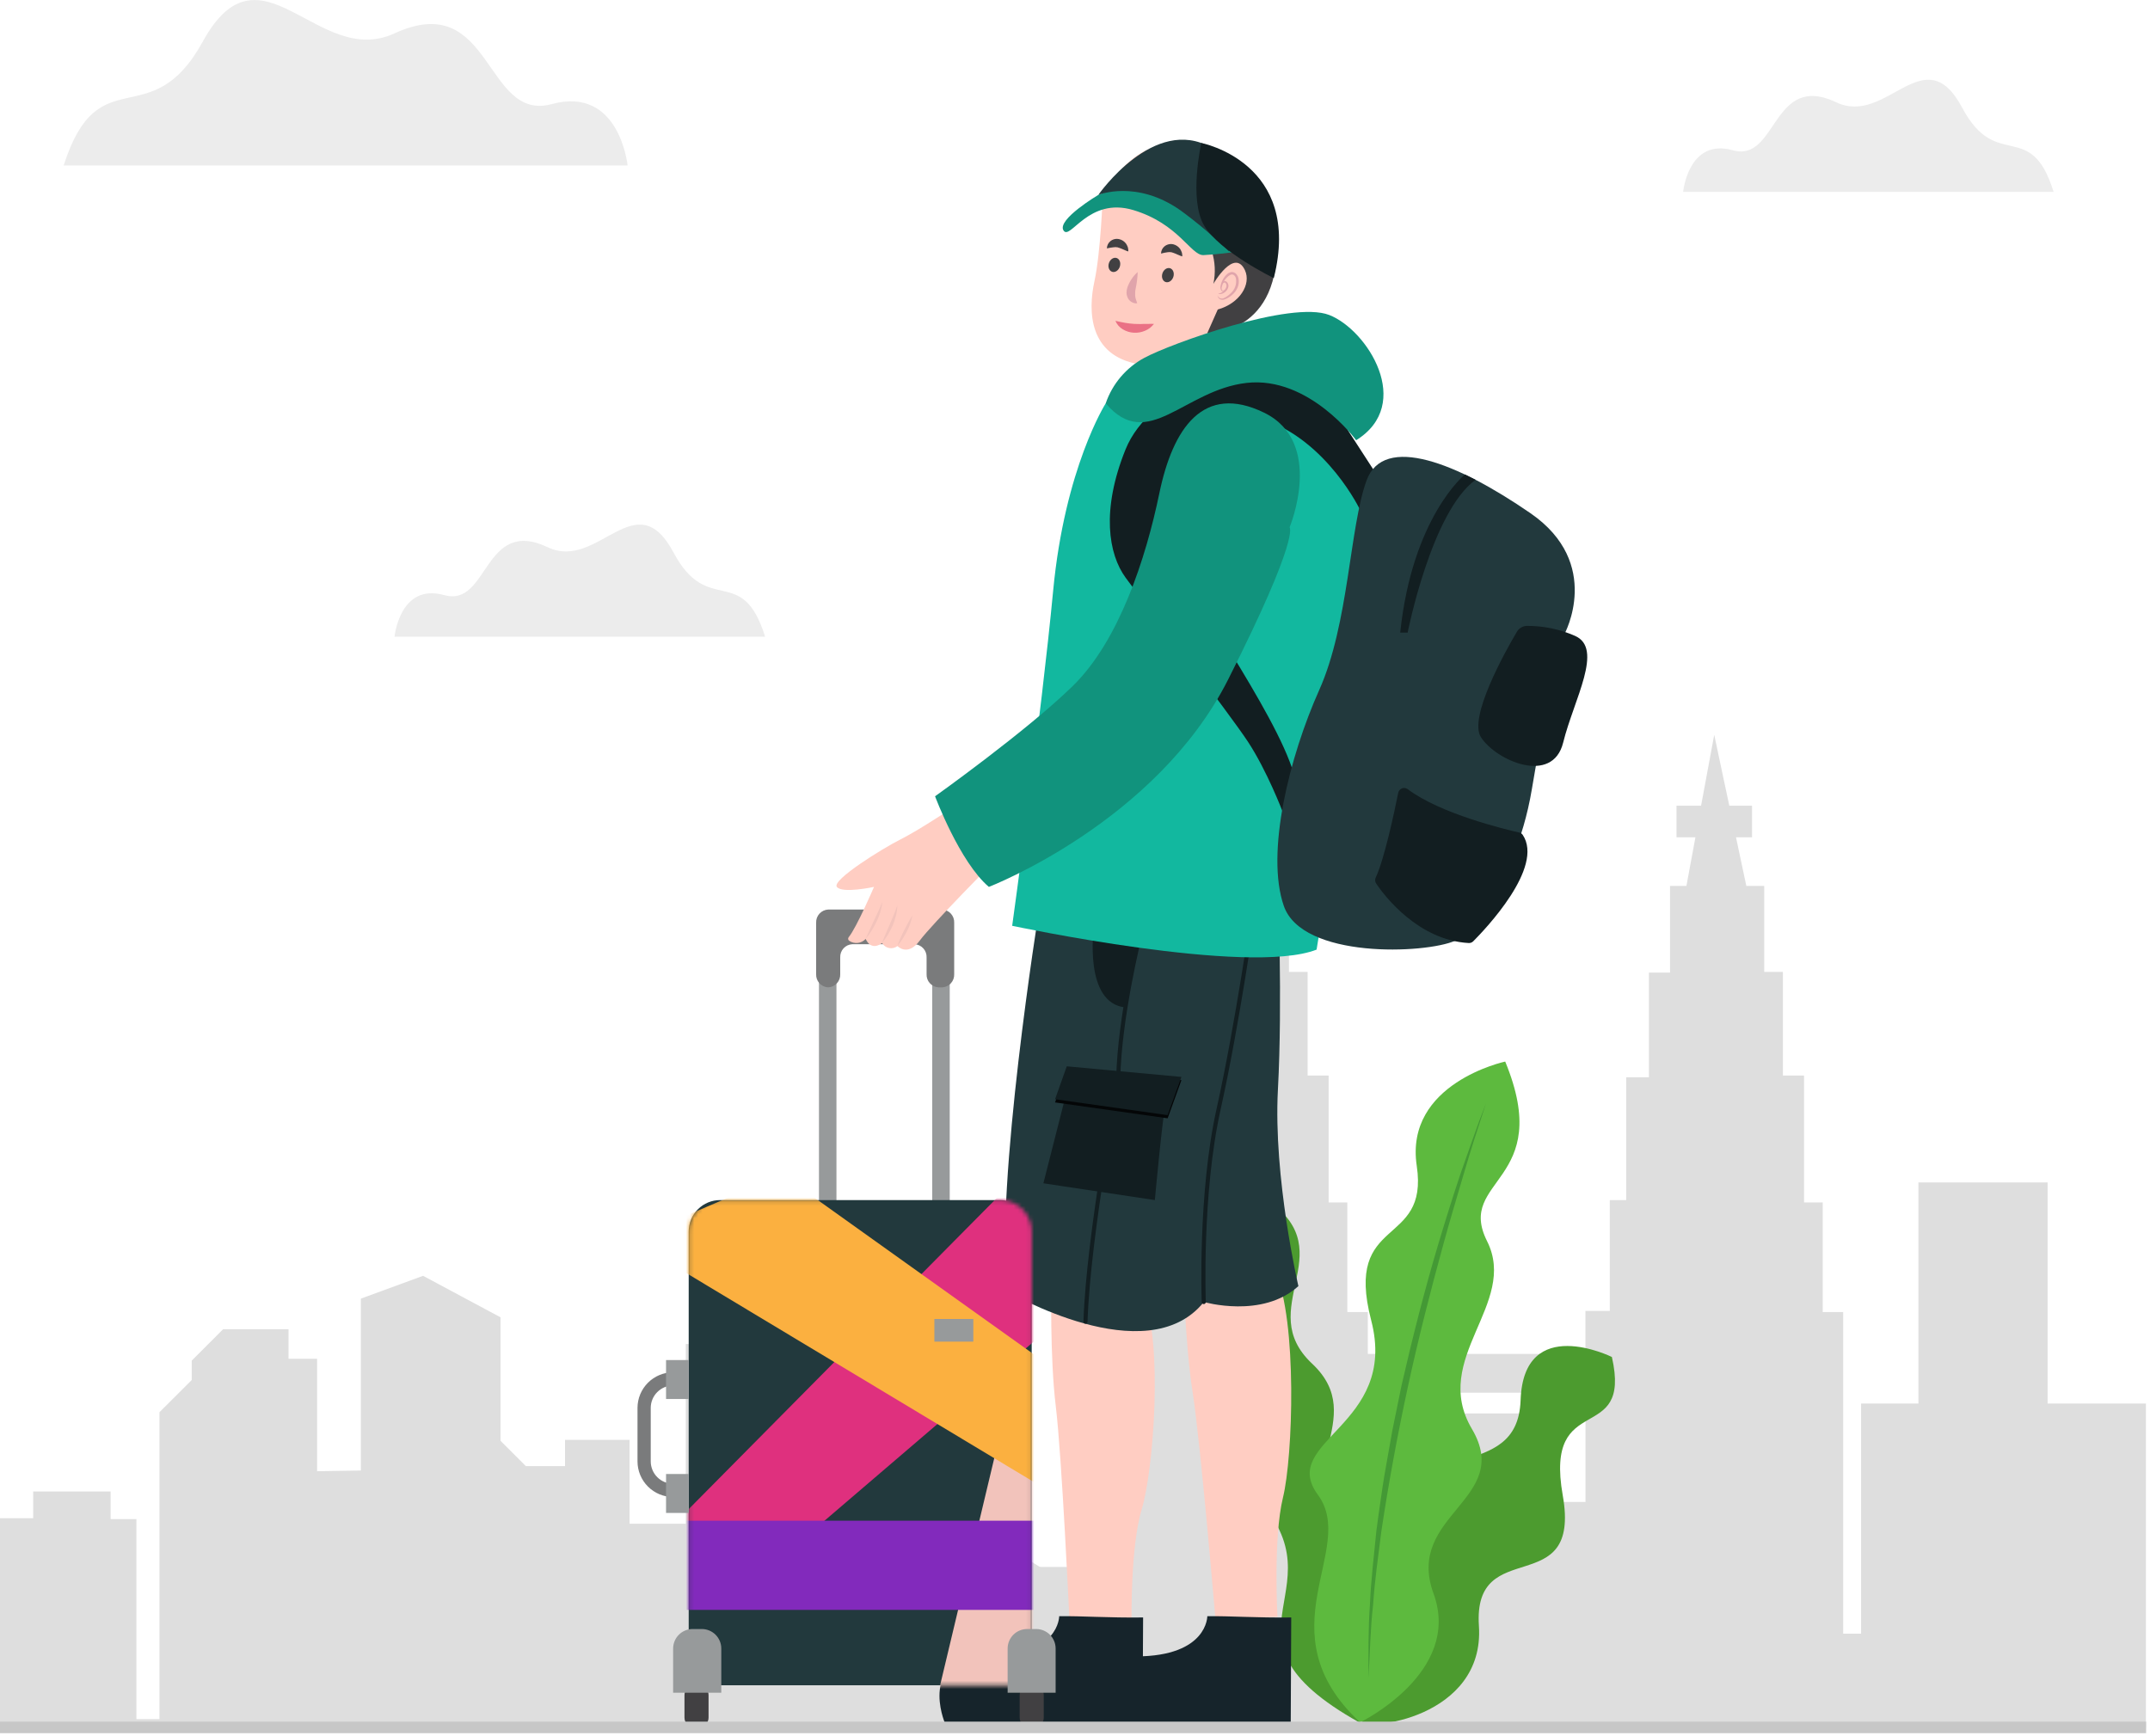 <svg width="525" height="424" viewBox="0 0 525 424" fill="none" xmlns="http://www.w3.org/2000/svg">
<path d="M500 342.79V288.79H468.45V342.79H454.45V399H450.08V320.44H445.08V293.68H440.52V262.68H435.36V237.37H430.8V216.37H426.43L423.91 204.5H427.82V196.78H422.27L418.59 179.47L415.38 196.78H409.38V204.5H414L411.8 216.37H407.8V237.54H402.64V263.1H397.09V293.1H393.09V320.16H387.14V330.67H334V320.44H329V293.68H324.44V262.68H319.3V237.37H314.74V216.37H310.37L307.85 204.5H312.26V196.78H306.21L302.54 179.47L299.33 196.78H293.81V204.5H297.89L295.69 216.37H291.69V237.54H286.53V263.1H281V293.1H277V320.16H271V399H263.56V382.71H240.73V327.35L227.16 323.16V313.64L208.83 300.06L189.83 314.12V323.6L177 327.35V421.89H524V342.79H500ZM387.16 340.14V366.83H380.11V359.11H371.48V345.21H352.14V359.11H339.94V366.83H333.94V340.14H387.16Z" fill="#DEDEDE"/>
<path d="M88.12 359.15L77.43 359.32V331.86H70.45V324.65H54.47L46.82 332.31V337.04L38.94 344.91V419.87H33.31V371.02H27.01V364.27H8.1V370.8H0V419.87V421.89H257.72V385.12L250.74 380.7V357.18L239.6 349.64V343.68L222.16 326.23H214.73V395.11H211.13V417.16H200.1V328.26H167.46V372.15H153.73V351.67H137.97V358.08H128.41L122.22 351.89V321.73L103.31 311.6L88.12 317.17V359.15Z" fill="#DEDEDE"/>
<path d="M332.11 420.78C332.11 420.78 344.6 385.72 329.17 372.71C313.74 359.7 334.76 346.52 320.4 333.05C306.04 319.58 327.71 306.13 309.91 293.41C309.91 293.41 283.83 302 298.68 320.41C313.53 338.82 279.43 340.11 304.03 362.94C331.06 388 292.23 398.59 332.11 420.78Z" fill="#4C9B2F"/>
<path d="M332.13 420.1C333.13 423.1 362.64 419.64 361.13 397.1C359.62 374.56 386.21 391.3 381.6 365.21C376.99 339.12 398.6 353.48 393.6 331.42C393.6 331.42 372.05 320.75 371.31 341.96C370.57 363.17 343.31 348.83 347.22 375.16C351.13 401.49 320.9 387.56 332.13 420.1Z" fill="#4C9B2F"/>
<path d="M332.11 420.66C332.11 420.66 357.11 408.52 350.05 389.21C342.99 369.9 369.63 366.27 359.42 348.99C349.21 331.71 370.82 318.47 363.12 303.13C355.42 287.79 379.73 288.84 367.55 259.27C367.55 259.27 342.92 264.54 345.95 284.74C348.98 304.94 328.08 296.56 334.82 322.45C341.56 348.34 312.05 351.83 321.82 365.1C331.59 378.37 308.22 398.38 332.11 420.66Z" fill="#5DBA3E"/>
<path d="M362.86 269.48C360.98 275.17 359.14 280.87 357.45 286.63C355.76 292.39 354.03 298.11 352.45 303.89C349.28 315.43 346.31 327.04 343.78 338.74C341.25 350.44 339.07 362.21 337.3 374.05C336.56 379.99 335.69 385.92 335.3 391.89C334.6 397.89 334.53 403.84 334.17 409.83C334.17 403.83 334.08 397.83 334.52 391.83C334.77 385.83 335.52 379.83 336.09 373.89C336.47 370.89 336.91 367.94 337.34 364.97C337.57 363.48 337.76 361.97 338.02 360.52L338.8 356.08L339.59 351.65C339.84 350.17 340.11 348.65 340.43 347.22L342.23 338.4C344.91 326.69 347.86 315.05 351.3 303.55C353.03 297.8 354.82 292.07 356.73 286.39C357.73 283.55 358.73 280.72 359.73 277.89C360.73 275.06 361.75 272.26 362.86 269.48Z" fill="#449935"/>
<path d="M164.37 365.62C162.062 365.617 159.849 364.698 158.218 363.065C156.586 361.432 155.67 359.218 155.67 356.91V343.86C155.673 341.553 156.59 339.342 158.221 337.711C159.852 336.08 162.063 335.163 164.37 335.16V338.39C162.919 338.39 161.528 338.966 160.502 339.992C159.476 341.018 158.9 342.409 158.9 343.86V356.91C158.9 358.361 159.476 359.752 160.502 360.778C161.528 361.804 162.919 362.38 164.37 362.38V365.62Z" fill="#7A7B7C"/>
<path d="M288.88 308.25C288.88 308.25 289.24 327.25 291.23 340.09C293.22 352.93 296.8 395.5 296.8 395.5L311.94 394.89C311.94 394.89 310.87 375.59 313.29 365.72C315.71 355.85 316.86 322.78 311.38 310.39C305.9 298 288.88 308.25 288.88 308.25Z" fill="#FFCDC2"/>
<path d="M269.26 48.09C269.26 48.09 268.76 61.69 267.26 68.63C265.61 76.1 265.95 86.81 277.98 88.93C289.72 91.01 299.24 78.48 299.24 78.48C299.24 78.48 312.9 73.48 309.24 61.8C305.58 50.12 289.18 33.19 281.24 36.13C273.3 39.07 269.26 48.09 269.26 48.09Z" fill="#FFCDC2"/>
<path d="M272.41 44.74L271 46.86C271 46.86 284.72 47.93 291.63 54.63C293.615 56.463 295.089 58.782 295.906 61.358C296.724 63.933 296.856 66.678 296.29 69.32C296.29 69.32 301.4 60.44 304 66C305.58 69.43 302.73 74.1 297.36 75.59L294.77 81.43C294.77 81.43 313.26 81.95 311.71 57.43C311.71 57.43 289.83 39.23 283.33 39.79C279.251 40.218 275.42 41.955 272.41 44.74Z" fill="#414042"/>
<path d="M256.73 313.35C256.73 313.35 256.33 331.35 257.81 343.49C259.29 355.63 261.16 395.99 261.16 395.99H276.31C276.31 395.99 276.01 377.73 278.82 368.51C281.63 359.29 284.11 328.12 279.13 316.23C274.15 304.34 256.73 313.35 256.73 313.35Z" fill="#FFCDC2"/>
<path d="M279 420.74H230.7C230.7 420.74 223.94 404.62 241.33 404.55C258.72 404.48 258.64 394.73 258.64 394.73C264.04 394.65 270.82 395.15 279.13 395.04L279 420.74Z" fill="#16242B"/>
<path d="M315.18 420.74H266.87C266.87 420.74 260.11 404.62 277.5 404.55C294.89 404.48 294.81 394.73 294.81 394.73C300.21 394.65 306.98 395.15 315.3 395.04L315.18 420.74Z" fill="#16242B"/>
<path d="M268.2 47.6C268.2 47.6 258.07 53.6 259.68 56.26C261.29 58.92 265.73 47.99 276.75 51.31C287.77 54.63 290.75 62.31 293.82 62.31C297.013 62.133 300.195 61.783 303.35 61.26C303.35 61.26 291.09 38 268.2 47.6Z" fill="#11937D"/>
<path d="M268.2 47.6C268.2 47.6 281.81 28 295.79 36.06C309.77 44.12 300.09 61.38 300.09 61.38C296.384 57.775 292.431 54.434 288.26 51.38C277.5 43.79 268.2 47.6 268.2 47.6Z" fill="#22393D"/>
<path d="M204.25 236.66H199.98V311.51H204.25V236.66Z" fill="#979A9B"/>
<path d="M231.91 236.66H227.64V311.51H231.91V236.66Z" fill="#979A9B"/>
<path d="M199.29 237.92V225.37C199.255 224.552 199.544 223.754 200.095 223.149C200.645 222.544 201.413 222.181 202.23 222.14H230.06C230.878 222.179 231.647 222.541 232.198 223.146C232.75 223.752 233.038 224.552 233 225.37V237.92C233.038 238.738 232.75 239.538 232.198 240.143C231.647 240.749 230.878 241.111 230.06 241.15H229.2C228.382 241.111 227.613 240.749 227.062 240.143C226.51 239.538 226.222 238.738 226.26 237.92V233.85C226.298 233.031 226.01 232.23 225.459 231.623C224.908 231.016 224.139 230.651 223.32 230.61H208.11C207.291 230.651 206.522 231.016 205.971 231.623C205.42 232.23 205.132 233.031 205.17 233.85V237.92C205.208 238.738 204.92 239.538 204.368 240.143C203.817 240.749 203.048 241.111 202.23 241.15C201.412 241.111 200.643 240.749 200.092 240.143C199.54 239.538 199.252 238.738 199.29 237.92Z" fill="#7A7B7C"/>
<path d="M253.75 222.14C253.75 222.14 242.85 289.73 245.97 315.4C245.97 315.4 279.97 335.4 293.97 317.99C293.97 317.99 308.23 322.14 317.05 314.11C317.05 314.11 310.89 287.66 312.05 266.11C313.21 244.56 312.05 216.59 312.05 216.59L253.75 222.14Z" fill="#22393D"/>
<path d="M293.94 318C293.94 318 292.94 291.66 297.57 270.86C302.2 250.06 306.13 222.15 306.13 222.15" stroke="#121E21" stroke-linecap="round" stroke-linejoin="round"/>
<path d="M267.1 226.46C267.1 226.46 264.51 245.02 274.82 246.05L279.42 223.61L267.1 226.46Z" fill="#121E21"/>
<path d="M278.25 228.92C278.25 228.92 273.32 248.63 273.06 263.54C273.06 263.54 265.76 301.4 265.06 322.79" stroke="#121E21" stroke-linecap="round" stroke-linejoin="round"/>
<path d="M231.06 198.28C231.06 198.28 223.93 202.99 219.78 205.07C215.63 207.15 203.05 214.92 204.35 216.61C205.65 218.3 213.42 216.61 213.42 216.61C213.42 216.61 209.2 226.5 207.24 228.89C207.184 228.956 207.143 229.034 207.121 229.118C207.098 229.201 207.093 229.289 207.108 229.375C207.122 229.46 207.154 229.542 207.203 229.613C207.252 229.685 207.316 229.745 207.39 229.79C208.005 230.2 208.745 230.376 209.479 230.288C210.212 230.2 210.89 229.853 211.39 229.31C211.39 229.31 212.56 232.44 215.39 230.31C215.57 230.626 215.816 230.899 216.111 231.111C216.406 231.324 216.743 231.471 217.099 231.542C217.455 231.613 217.823 231.607 218.177 231.524C218.531 231.44 218.862 231.282 219.15 231.06C219.15 231.06 221.61 233.74 224.59 229.72C227.57 225.7 243.39 209.72 243.39 209.72L231.06 198.28Z" fill="#FFCDC2"/>
<path d="M270 98.51C270 98.51 260 114.25 257.16 144.33C254.32 174.41 247.16 226.11 247.16 226.11C247.16 226.11 304.9 238.43 321.49 231.93C321.49 231.93 325.64 206.06 327.02 203.64C328.4 201.22 342.41 123.5 328.75 109.25C315.09 95 296.36 81.54 270 98.51Z" fill="#12B89F"/>
<path d="M293.34 34.92C293.34 34.92 318.16 39.71 311.04 67.92C311.04 67.92 297.85 61.5 294.04 55.11C290.23 48.72 293.34 34.92 293.34 34.92Z" fill="#121E21"/>
<path d="M332.19 124.68C332.19 124.68 324.19 107.68 308.37 102.34C308.37 102.34 281.06 118.93 285.21 131.55C289.36 144.17 311.31 173.22 315.98 189.12L313.21 198.28C313.21 198.28 309.41 188.28 304.74 181.17C300.07 174.06 278.99 146.77 274.84 141.06C270.69 135.35 268.84 124.64 274.84 109.77C280.84 94.9 303.53 87.99 315.84 91.1C328.15 94.21 329.15 105.1 329.15 105.1L336.15 115.91C336.15 115.91 333.4 118.29 332.19 124.68Z" fill="#121E21"/>
<path d="M270 98.51C271.631 93.737 275.012 89.759 279.46 87.38C285.8 83.96 315.25 73.3 324.58 76.93C333.91 80.56 345.33 98.71 331.15 107.52C331.15 107.52 319.64 91.79 304.39 93.52C289.14 95.25 280.24 110.61 270 98.51Z" fill="#11937D"/>
<path d="M228.33 194.48C228.33 194.48 234.33 210.56 241.47 216.61C241.47 216.61 282.27 200.87 299.9 165.95C317.53 131.03 314.9 128.79 314.9 128.79C314.9 128.79 323.55 108.04 308.68 100.79C293.81 93.54 286.38 104.6 283.09 120.5C279.8 136.4 273.24 156.5 262 167.5C250.76 178.5 228.33 194.48 228.33 194.48Z" fill="#11937D"/>
<path d="M382 154.89C382 154.89 391.5 137.6 373.7 125.33C355.9 113.06 337.88 105.9 333.7 117.33C329.52 128.76 329.39 152.33 322.13 168.54C314.87 184.75 308.99 208.3 313.49 221.26C317.99 234.22 348 233 355.39 229.74C355.39 229.74 369.74 218.51 374.06 192.74C378.38 166.97 382 154.89 382 154.89Z" fill="#22393D"/>
<path d="M372.9 152.86C372.394 152.863 371.898 152.997 371.46 153.25C371.022 153.502 370.656 153.864 370.4 154.3C367.57 159.1 358.54 175.21 361.62 180.04C365.25 185.75 379.12 191.84 381.71 181.34C384.3 170.84 391.71 158.34 384.55 155.28C380.876 153.677 376.909 152.853 372.9 152.86Z" fill="#121E21"/>
<path d="M341.42 193.67C340.42 198.67 337.98 210 335.93 214.33C335.819 214.562 335.771 214.818 335.79 215.075C335.81 215.331 335.896 215.577 336.04 215.79C338.04 218.79 346.31 229.63 358.63 230.32C358.837 230.332 359.043 230.3 359.237 230.226C359.43 230.152 359.605 230.037 359.75 229.89C362.59 227.04 377.16 211.81 371.82 203.89C371.613 203.598 371.301 203.398 370.95 203.33C367.82 202.62 351.71 198.78 343.76 192.75C343.559 192.597 343.322 192.498 343.072 192.463C342.821 192.428 342.566 192.458 342.331 192.551C342.096 192.643 341.888 192.795 341.729 192.991C341.569 193.187 341.463 193.421 341.42 193.67Z" fill="#121E21"/>
<path d="M357.71 115.88C357.71 115.88 344.89 126.24 341.91 154.5H343.73C343.73 154.5 349.55 124.97 360.32 117.18L357.71 115.88Z" fill="#121E21"/>
<path d="M170.64 411.6H169.52C168.206 411.6 167.14 412.666 167.14 413.98V419.51C167.14 420.825 168.206 421.89 169.52 421.89H170.64C171.954 421.89 173.02 420.825 173.02 419.51V413.98C173.02 412.666 171.954 411.6 170.64 411.6Z" fill="#414042"/>
<path d="M252.49 411.6H251.37C250.056 411.6 248.99 412.666 248.99 413.98V419.51C248.99 420.825 250.056 421.89 251.37 421.89H252.49C253.804 421.89 254.87 420.825 254.87 419.51V413.98C254.87 412.666 253.804 411.6 252.49 411.6Z" fill="#414042"/>
<path d="M175.85 293.1H244.26C245.267 293.1 246.265 293.298 247.195 293.684C248.126 294.069 248.971 294.634 249.684 295.347C250.396 296.059 250.961 296.904 251.346 297.835C251.732 298.765 251.93 299.763 251.93 300.77V411.6H168.17V300.77C168.17 299.762 168.369 298.764 168.755 297.833C169.141 296.901 169.707 296.055 170.42 295.343C171.133 294.631 171.98 294.066 172.912 293.681C173.844 293.296 174.842 293.099 175.85 293.1Z" fill="#22393D"/>
<mask id="mask0_89_1027" style="mask-type:luminance" maskUnits="userSpaceOnUse" x="168" y="293" width="84" height="119">
<path d="M175.85 293.1H244.26C245.267 293.1 246.265 293.298 247.195 293.684C248.126 294.069 248.971 294.634 249.684 295.347C250.396 296.059 250.961 296.904 251.346 297.835C251.732 298.765 251.93 299.763 251.93 300.77V411.6H168.17V300.77C168.17 299.762 168.369 298.764 168.755 297.833C169.141 296.901 169.707 296.055 170.42 295.343C171.133 294.631 171.98 294.066 172.912 293.681C173.844 293.296 174.842 293.099 175.85 293.1Z" fill="white"/>
</mask>
<g mask="url(#mask0_89_1027)">
<path d="M246.75 289.21L143.8 393.19L190.73 380.49L279.16 304.77L246.75 289.21Z" fill="#DF307E"/>
<path d="M244.15 350.41L226.78 423.27H263.08L263.54 352.35L244.15 350.41Z" fill="#F2C3BB"/>
<path d="M190.99 286.88L265.42 340.04L261.27 367.26L153.91 302.7L190.99 286.88Z" fill="#FBB040"/>
<path d="M162.99 371.41H260.23V393.19H158.58L162.99 371.41Z" fill="#822ABC"/>
</g>
<path d="M169.14 397.86H171.36C172.625 397.86 173.838 398.362 174.733 399.257C175.627 400.152 176.13 401.365 176.13 402.63V413.42H164.37V402.63C164.37 401.365 164.873 400.152 165.767 399.257C166.662 398.362 167.875 397.86 169.14 397.86Z" fill="#979A9B"/>
<path d="M250.82 397.86H253C254.265 397.86 255.478 398.362 256.373 399.257C257.267 400.152 257.77 401.365 257.77 402.63V413.42H246.05V402.63C246.05 401.365 246.553 400.152 247.447 399.257C248.342 398.362 249.555 397.86 250.82 397.86Z" fill="#979A9B"/>
<path d="M237.67 322.14H228.16V327.67H237.67V322.14Z" fill="#979A9B"/>
<path d="M168.17 332.17H162.64V341.68H168.17V332.17Z" fill="#979A9B"/>
<path d="M168.17 360H162.64V369.51H168.17V360Z" fill="#979A9B"/>
<path d="M260.1 268.08L254.78 289L282 293.1C282 293.1 283.95 271.58 284.72 269.37C285.49 267.16 260.1 268.08 260.1 268.08Z" fill="#121E21"/>
<path d="M260.49 261.21L257.63 269.25L285.12 273.13L288.49 263.8L260.49 261.21Z" fill="#040607"/>
<path d="M260.49 260.43L257.63 268.47L285.12 272.36L288.49 263.02L260.49 260.43Z" fill="#121E21"/>
<path d="M211.35 229.31C212.02 227.76 212.75 226.31 213.44 224.77C213.81 224.02 214.14 223.27 214.49 222.52C214.84 221.77 215.16 221 215.49 220.24C215.283 221.922 214.796 223.558 214.05 225.08C213.689 225.841 213.281 226.579 212.83 227.29C212.402 228.009 211.907 228.686 211.35 229.31Z" fill="#F2C3BB"/>
<path d="M215.37 230.29C215.95 228.73 216.64 227.29 217.28 225.75C217.92 224.21 218.55 222.75 219.09 221.19C219.099 222.027 218.992 222.862 218.77 223.67C218.573 224.465 218.315 225.244 218 226C217.662 226.758 217.281 227.495 216.86 228.21C216.428 228.948 215.93 229.644 215.37 230.29Z" fill="#F2C3BB"/>
<path d="M219.13 231C219.599 229.695 220.154 228.422 220.79 227.19C221.42 225.97 222.05 224.76 222.79 223.57C222.544 224.951 222.082 226.284 221.42 227.52C220.808 228.773 220.038 229.942 219.13 231Z" fill="#F2C3BB"/>
<path d="M283.51 61.93C283.513 61.596 283.588 61.266 283.732 60.964C283.875 60.661 284.083 60.394 284.34 60.18C284.633 59.936 284.979 59.762 285.35 59.672C285.721 59.582 286.107 59.578 286.48 59.66C287.172 59.825 287.78 60.238 288.19 60.82C288.351 61.089 288.485 61.374 288.59 61.67C288.672 61.98 288.709 62.3 288.7 62.62C288.404 62.54 288.116 62.433 287.84 62.3C287.59 62.19 287.34 62.11 287.13 61.99C286.781 61.843 286.424 61.716 286.06 61.61C285.729 61.554 285.391 61.554 285.06 61.61C284.537 61.681 284.019 61.788 283.51 61.93Z" fill="#414042"/>
<path d="M270.29 60.67C270.293 60.335 270.368 60.005 270.512 59.703C270.655 59.401 270.863 59.134 271.12 58.92C271.412 58.676 271.756 58.503 272.125 58.413C272.494 58.323 272.879 58.318 273.25 58.4C273.959 58.551 274.585 58.965 275 59.56C275.169 59.827 275.306 60.112 275.41 60.41C275.498 60.736 275.535 61.073 275.52 61.41C275.223 61.333 274.935 61.226 274.66 61.09C274.418 61 274.181 60.897 273.95 60.78C273.598 60.632 273.237 60.505 272.87 60.4C272.539 60.344 272.201 60.344 271.87 60.4C271.338 60.452 270.81 60.542 270.29 60.67Z" fill="#414042"/>
<path d="M286.509 67.637C286.815 66.708 286.466 65.759 285.732 65.518C284.997 65.277 284.154 65.834 283.849 66.763C283.544 67.691 283.892 68.64 284.627 68.881C285.361 69.123 286.204 68.565 286.509 67.637Z" fill="#414042"/>
<path d="M273.441 65.133C273.746 64.204 273.398 63.255 272.664 63.014C271.929 62.773 271.086 63.33 270.781 64.259C270.476 65.187 270.824 66.136 271.559 66.377C272.293 66.619 273.136 66.061 273.441 65.133Z" fill="#414042"/>
<path d="M277.81 66.44C277.764 67.853 277.586 69.259 277.28 70.64C277.227 70.904 277.197 71.171 277.19 71.44C277.18 71.556 277.18 71.674 277.19 71.79V72.19C277.208 72.458 277.255 72.722 277.33 72.98L277.69 74.07C277.251 74.124 276.806 74.037 276.42 73.82C275.991 73.598 275.642 73.248 275.42 72.82C275.318 72.619 275.238 72.408 275.18 72.19C275.117 71.962 275.083 71.727 275.08 71.49C275.083 71.052 275.154 70.617 275.29 70.2C275.535 69.493 275.872 68.821 276.29 68.2C276.706 67.541 277.219 66.948 277.81 66.44Z" fill="#E0A4AB"/>
<path d="M272.37 78.36C273.29 78.57 274.06 78.73 274.82 78.86C275.545 78.982 276.276 79.065 277.01 79.11C277.73 79.11 278.46 79.18 279.23 79.11C279.62 79.11 280.01 79.11 280.44 79.11C280.886 79.081 281.334 79.081 281.78 79.11C281.484 79.479 281.149 79.814 280.78 80.11C280.408 80.383 280.005 80.611 279.58 80.79C278.715 81.157 277.777 81.318 276.84 81.26C275.891 81.206 274.97 80.918 274.16 80.42C273.353 79.949 272.724 79.225 272.37 78.36Z" fill="#EA7185"/>
<path d="M297.3 72.14C297.315 72.325 297.372 72.505 297.468 72.664C297.563 72.824 297.694 72.959 297.85 73.06C298.02 73.148 298.205 73.202 298.396 73.217C298.587 73.233 298.778 73.21 298.96 73.15C299.652 72.909 300.291 72.535 300.84 72.05C301.422 71.572 301.881 70.961 302.18 70.27C302.499 69.551 302.583 68.749 302.42 67.98C302.332 67.575 302.135 67.201 301.85 66.9C301.7 66.735 301.513 66.608 301.305 66.53C301.096 66.451 300.871 66.424 300.65 66.45C300.241 66.52 299.863 66.716 299.57 67.01C299.293 67.26 299.051 67.546 298.85 67.86C298.43 68.478 298.153 69.181 298.04 69.92C297.999 70.111 297.998 70.308 298.038 70.499C298.077 70.69 298.156 70.871 298.27 71.03C298.355 71.085 298.454 71.115 298.555 71.115C298.656 71.115 298.755 71.085 298.84 71.03C299 70.948 299.149 70.843 299.28 70.72C299.132 70.811 298.975 70.885 298.81 70.94C298.739 70.966 298.663 70.973 298.589 70.959C298.515 70.945 298.446 70.911 298.39 70.86C298.327 70.713 298.295 70.555 298.295 70.395C298.295 70.235 298.327 70.077 298.39 69.93C298.553 69.269 298.856 68.652 299.28 68.12C299.7 67.63 300.23 67.12 300.74 67.04C301.25 66.96 301.74 67.5 301.81 68.1C301.908 68.747 301.843 69.408 301.619 70.023C301.395 70.638 301.021 71.187 300.53 71.62C300.06 72.108 299.504 72.505 298.89 72.79C298.748 72.864 298.591 72.907 298.431 72.918C298.271 72.928 298.111 72.905 297.96 72.85C297.807 72.783 297.67 72.685 297.557 72.563C297.443 72.441 297.356 72.297 297.3 72.14Z" fill="#E0A4AB"/>
<path d="M298.22 69.58C298.52 69.23 298.99 68.83 299.22 69.09C299.355 69.231 299.446 69.408 299.481 69.6C299.517 69.792 299.496 69.99 299.42 70.17C299.257 70.564 298.996 70.908 298.66 71.17C298.334 71.497 297.892 71.684 297.43 71.69C297.654 71.818 297.92 71.854 298.17 71.79C298.426 71.74 298.67 71.641 298.89 71.5C299.358 71.225 299.712 70.793 299.89 70.28C299.994 70.005 300.003 69.703 299.916 69.423C299.829 69.142 299.651 68.898 299.41 68.73C299.269 68.655 299.105 68.634 298.95 68.67C298.813 68.71 298.688 68.786 298.59 68.89C298.418 69.091 298.292 69.326 298.22 69.58Z" fill="#E0A4AB"/>
<path d="M524.05 420.48H0V423.3H524.05V420.48Z" fill="#C7C7C7"/>
<path d="M15.54 40.42H153.25C153.25 40.42 151.31 20.92 134.75 25.42C118.19 29.92 120.32 -2.91 96.28 8.17C77.54 16.8 63.62 -15.58 49.51 10.17C36.75 33.38 24.1 13.67 15.54 40.42Z" fill="#ECECEC"/>
<path d="M186.83 155.51H96.34C96.34 155.51 97.61 142.31 108.49 145.35C119.37 148.39 117.98 126.16 133.77 133.66C146.09 139.51 155.23 117.57 164.5 134.99C172.89 150.75 181.2 137.39 186.83 155.51Z" fill="#ECECEC"/>
<path d="M501.46 46.86H411C411 46.86 412.27 33.65 423.15 36.7C434.03 39.75 432.63 17.5 448.43 25C460.75 30.85 469.89 8.92 479.16 26.34C487.53 42.09 495.84 28.74 501.46 46.86Z" fill="#ECECEC"/>
</svg>
